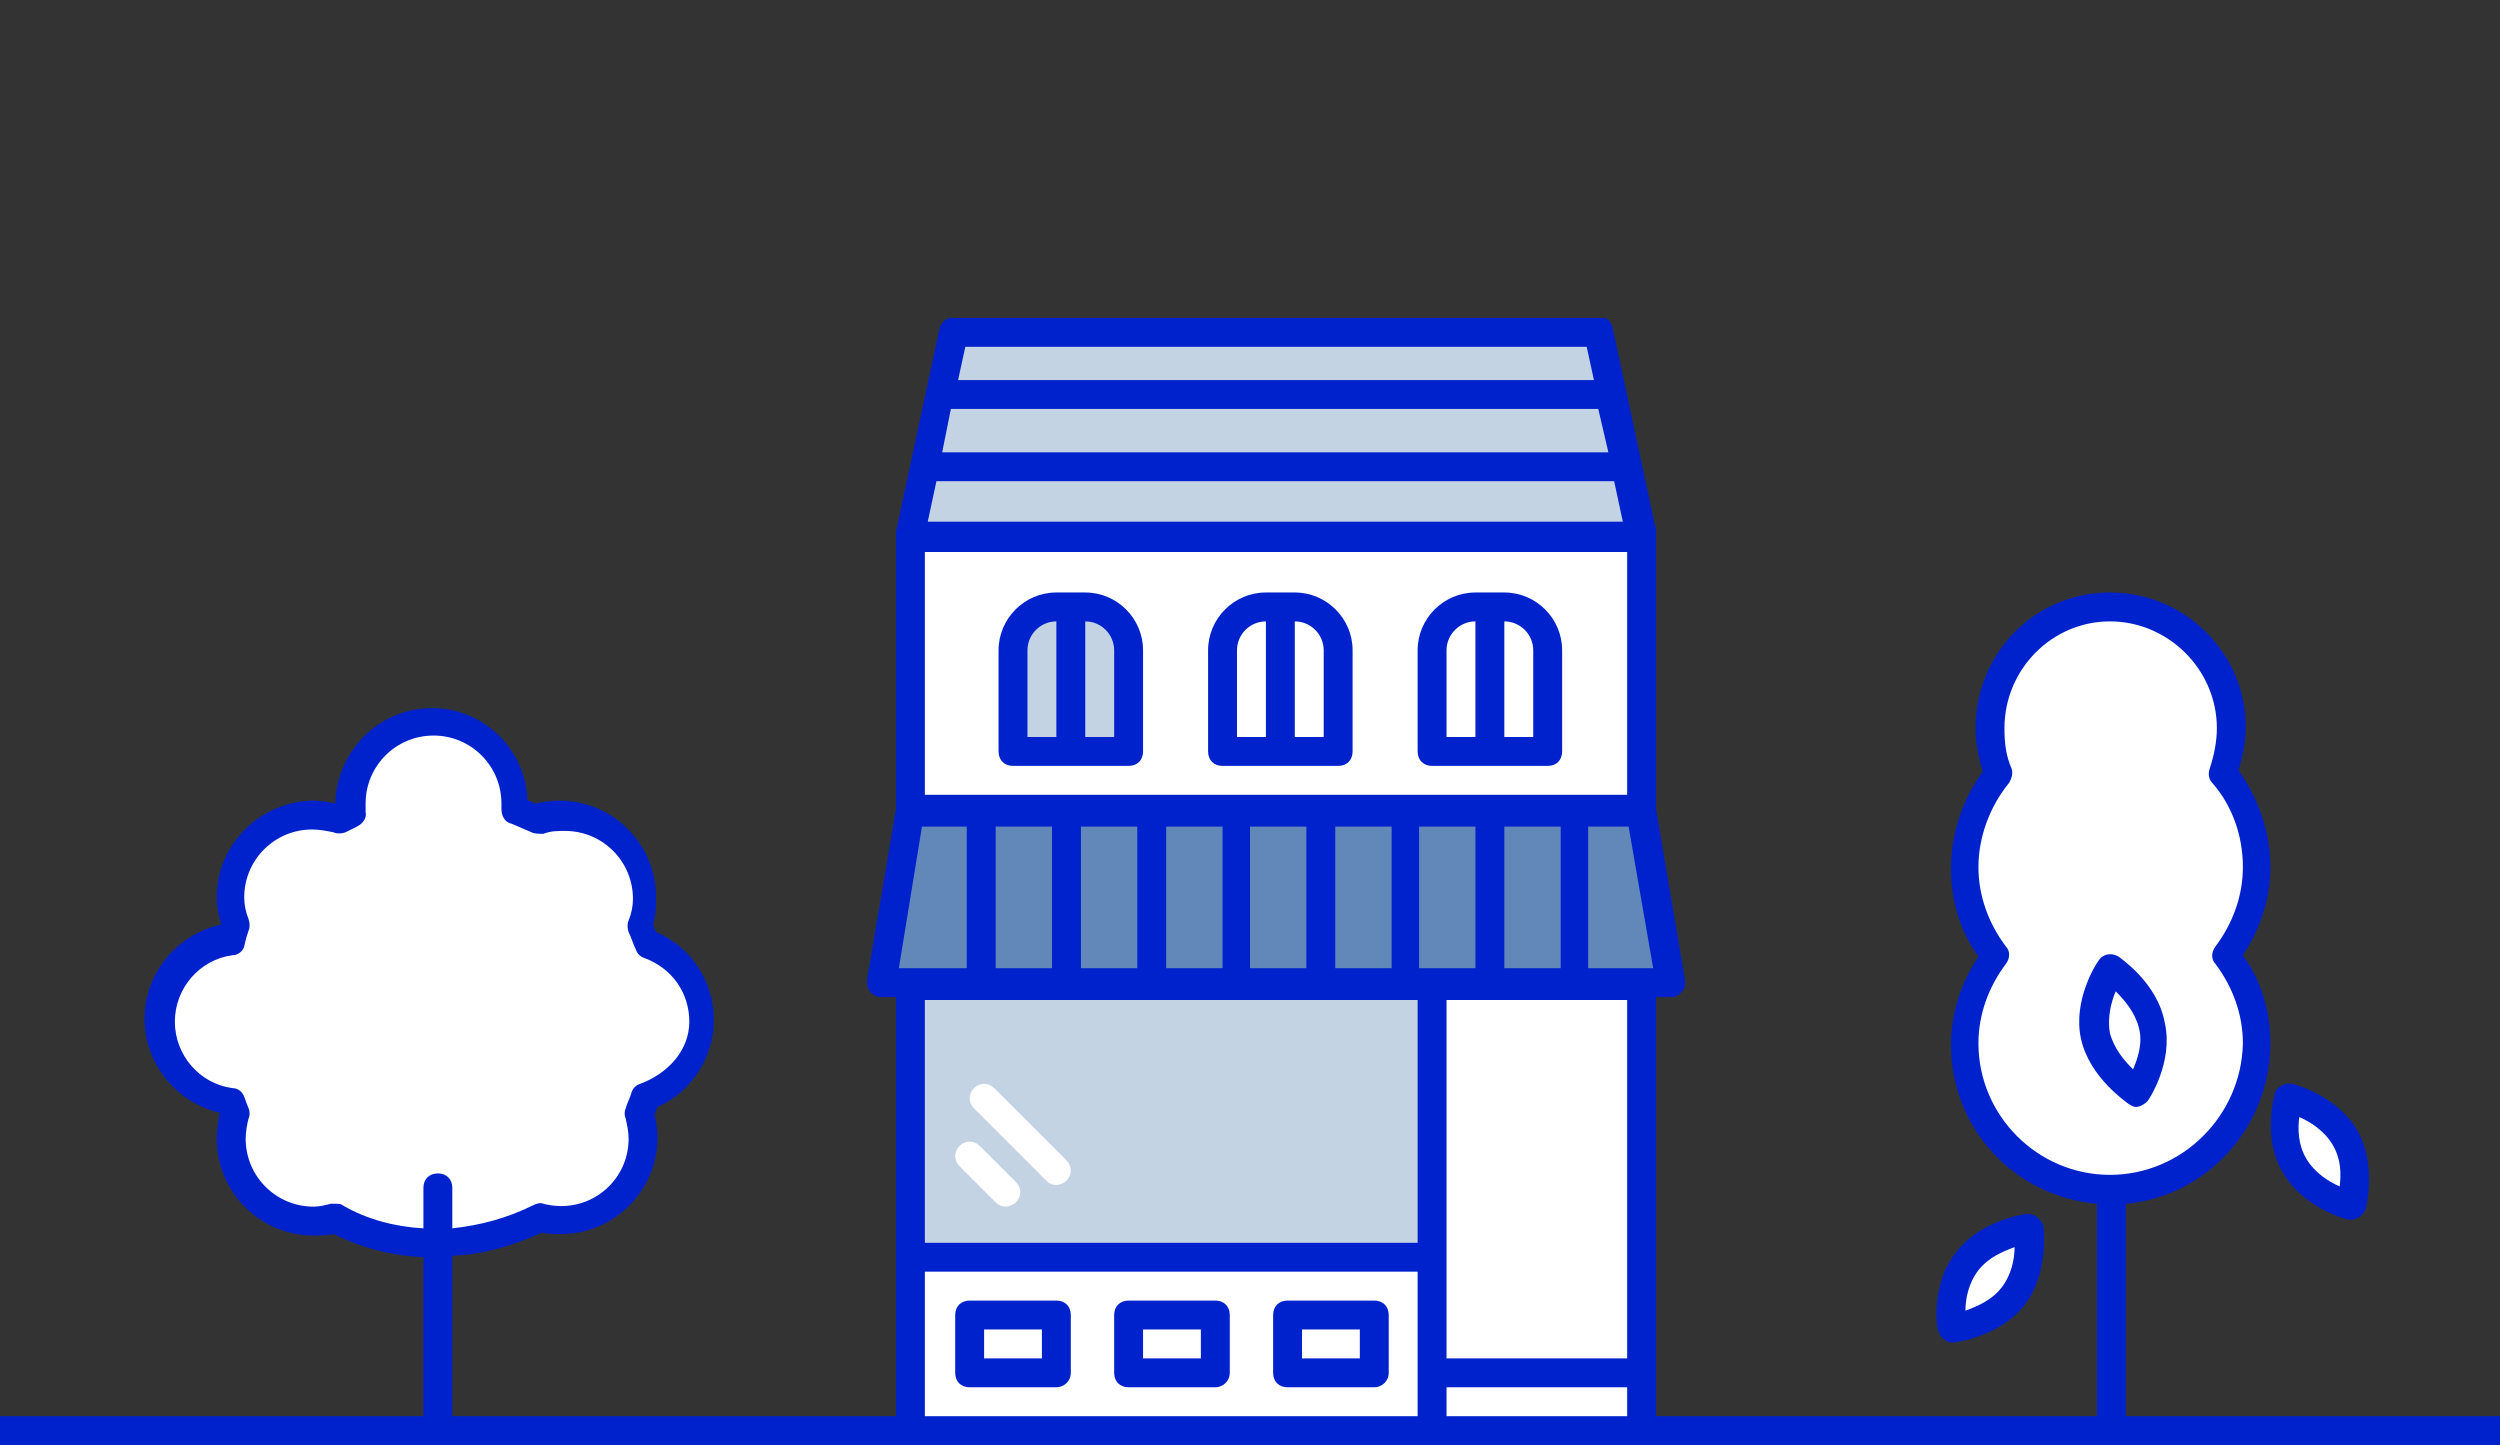<svg width="173" height="100" viewBox="0 0 173 100" xmlns="http://www.w3.org/2000/svg">
    <rect x="0" y="0" width="173" height="100" fill="#333333" stroke="none"/>
    <rect y="98" width="173" height="2" fill="#0022CD"/>
    <g clip-path="url(#clip0_1_6128)">
        <path d="M113.6 37.2H63V56H113.6V37.2Z" fill="white"/>
        <path d="M110.6 23H66L63 37H113.6L110.6 23Z" fill="white"/>
        <path d="M113.6 56.2H63L61 68H115.6L113.6 56.2Z" fill="#6288B9"/>
        <path d="M99 68H63V87H99V68Z" fill="#C4D3E4"/>
        <path d="M99.1 87H63V99H99.1V87Z" fill="white"/>
        <path d="M113.6 68.2H99.1V99H113.6V68.2Z" fill="white"/>
        <path d="M113.6 95H99.1V99H113.6V95Z" fill="white"/>
        <path d="M73.1 96H67.1C66.5 96 66.1 95.6 66.1 95V91C66.1 90.4 66.5 90 67.1 90H73.1C73.7 90 74.1 90.4 74.1 91V95C74.1 95.6 73.6 96 73.1 96ZM68.1 94H72.1V92H68.1V94Z" fill="#0022CD"/>
        <path d="M84.1 96H78.1C77.5 96 77.1 95.6 77.1 95V91C77.1 90.4 77.5 90 78.1 90H84.1C84.7 90 85.1 90.4 85.1 91V95C85.1 95.6 84.6 96 84.1 96ZM79.1 94H83.1V92H79.1V94Z" fill="#0022CD"/>
        <path d="M95.1 96H89.1C88.5 96 88.1 95.6 88.1 95V91C88.1 90.4 88.5 90 89.1 90H95.1C95.7 90 96.1 90.4 96.1 91V95C96.1 95.6 95.6 96 95.1 96ZM90.1 94H94.1V92H90.1V94Z" fill="#0022CD"/>
        <path d="M73.1 82C72.8 82 72.6 81.9 72.4 81.7L67.4 76.7C67 76.3 67 75.7 67.4 75.3C67.8 74.9 68.4 74.9 68.8 75.3L73.8 80.3C74.2 80.7 74.2 81.3 73.8 81.7C73.6 81.9 73.3 82 73.1 82Z" fill="white"/>
        <path d="M69.6 83.5C69.3 83.5 69.1 83.4 68.9 83.2L66.4 80.7C66 80.3 66 79.7 66.4 79.3C66.8 78.9 67.4 78.9 67.8 79.3L70.3 81.8C70.7 82.2 70.7 82.8 70.3 83.2C70.1 83.4 69.8 83.5 69.6 83.5Z" fill="white"/>
        <path d="M110 23H66L63 37H113.5L110 23Z" fill="#C4D3E4"/>
        <path d="M114.6 56V37.1V37C114.6 36.9 114.6 36.8 114.6 36.7L111.6 22.7C111.5 22.2 111.1 21.9 110.6 21.9H66C65.5 22 65.1 22.3 65 22.8L62 36.8C62 36.9 62 37 62 37.1V37.2V56L60 67.8C60 68.1 60 68.4 60.2 68.6C60.4 68.9 60.7 69 61 69H62V87V99C62 99.6 62.4 100 63 100H99.1H113.6C114.2 100 114.6 99.6 114.6 99V95V69H115.6C115.9 69 116.2 68.9 116.4 68.6C116.6 68.4 116.7 68.1 116.6 67.8L114.6 56ZM64.8 33.3C64.8 33.3 64.9 33.3 64.8 33.3H111.5C111.6 33.3 111.6 33.3 111.7 33.3L112.3 36.1H64.2L64.8 33.3ZM111.3 31.3H65.2L65.8 28.3H110.6L111.3 31.3ZM64 55V38.2H112.6V55H64ZM72.8 57.2V67H68.9V57.2H72.8ZM74.8 57.2H78.7V67H74.8V57.2ZM80.7 57.2H84.6V67H80.7V57.2ZM86.5 57.2H90.4V67H86.5V57.2ZM92.4 57.2H96.3V67H92.4V57.2ZM98.2 57.2H102.1V67H98.2V57.2ZM104.1 57.2H108V67H104.1V57.2ZM63.8 57.2H66.9V67H62.2L63.8 57.2ZM109.9 67V57.2H112.7L114.4 67H109.9ZM109.8 24L110.3 26.3H66.3L66.8 24H109.8ZM112.6 94H100.1V87V69.2H112.6V94ZM98.1 86H64V69.2H98.1V86ZM64 88H98.1V95V98H64V88ZM112.6 98H100.1V96H112.6V98Z" fill="#0022CD"/>
        <path d="M78.1 52H70.1V45C70.1 43.3 71.4 42 73.1 42H75.1C76.8 42 78.1 43.3 78.1 45V52Z" fill="#C4D3E4"/>
        <path d="M75.1 41H73.1C70.9 41 69.1 42.8 69.1 45V52C69.1 52.6 69.5 53 70.1 53H78.1C78.7 53 79.1 52.6 79.1 52V45C79.1 42.8 77.3 41 75.1 41ZM71.1 45C71.1 43.9 72 43 73.1 43V51H71.1V45ZM77.1 51H75.1V43C76.2 43 77.1 43.9 77.1 45V51Z" fill="#0022CD"/>
        <path d="M89.6 41H87.6C85.4 41 83.6 42.8 83.6 45V52C83.6 52.6 84 53 84.6 53H92.6C93.2 53 93.6 52.6 93.6 52V45C93.6 42.8 91.8 41 89.6 41ZM85.6 45C85.6 43.9 86.5 43 87.6 43V51H85.6V45ZM91.6 51H89.6V43C90.7 43 91.6 43.9 91.6 45V51Z" fill="#0022CD"/>
        <path d="M104.1 41H102.1C99.9 41 98.1 42.8 98.1 45V52C98.1 52.6 98.5 53 99.1 53H107.1C107.7 53 108.1 52.6 108.1 52V45C108.1 42.8 106.3 41 104.1 41ZM100.1 45C100.1 43.9 101 43 102.1 43V51H100.1V45ZM106.1 51H104.1V43C105.2 43 106.1 43.9 106.1 45V51Z" fill="#0022CD"/>
    </g>
    <path d="M48.4 70.6C48.4 68.1 46.8 66 44.6 65.3C44.4 64.9 44.3 64.4 44.1 64C44.3 63.4 44.4 62.8 44.4 62.1C44.4 59 41.9 56.4 38.7 56.4C38.1 56.4 37.5 56.5 36.9 56.7C36.4 56.5 35.9 56.3 35.4 56.1C35.4 55.9 35.4 55.8 35.4 55.6C35.5 52.5 33 50 29.9 50C26.8 50 24.2 52.5 24.2 55.7C24.2 55.9 24.2 56.2 24.2 56.4C23.9 56.5 23.7 56.7 23.4 56.8C22.8 56.6 22.2 56.5 21.6 56.5C18.5 56.5 16 59 16 62.1C16 62.8 16.1 63.4 16.3 64C16.1 64.3 16 64.6 15.9 65C13.1 65.3 11 67.7 11 70.6C11 73.5 13.1 75.8 15.9 76.2C16 76.5 16.1 76.7 16.3 77C16.1 77.6 16 78.2 16 78.8C16 81.9 18.5 84.5 21.7 84.5C22.2 84.5 22.7 84.4 23.2 84.3C25.3 85.4 27.7 86 30.3 86C32.9 86 35.3 85.4 37.4 84.3C37.9 84.4 38.4 84.5 38.9 84.5C42 84.5 44.6 82 44.6 78.8C44.6 78.2 44.5 77.6 44.3 77.1C44.5 76.7 44.6 76.3 44.8 75.9C46.9 75.1 48.4 73 48.4 70.6Z" fill="white"/>
    <path d="M49.4 70.6C49.4 67.9 47.8 65.5 45.4 64.5C45.3 64.3 45.2 64.1 45.2 63.9C45.4 63.3 45.4 62.7 45.4 62.1C45.4 58.4 42.4 55.4 38.7 55.4C38.1 55.4 37.6 55.5 37 55.6C36.8 55.5 36.7 55.4 36.5 55.4C36.4 51.9 33.5 49 29.9 49C26.2 49 23.3 52 23.2 55.6C22.7 55.5 22.2 55.4 21.6 55.4C18 55.5 15 58.4 15 62.1C15 62.7 15.1 63.3 15.3 63.9C15.3 63.9 15.3 64 15.2 64C12.2 64.7 10 67.4 10 70.5C10 73.6 12.2 76.3 15.2 77C15.1 77.6 15 78.2 15 78.8C15 82.5 18 85.5 21.7 85.5C22.1 85.5 22.6 85.5 23.1 85.4C25.1 86.4 27.2 86.9 29.3 87V98.6C29.3 99.2 29.7 99.6 30.3 99.6C30.9 99.6 31.3 99.2 31.3 98.6V86.9C33.5 86.8 35.5 86.2 37.5 85.3C37.9 85.4 38.4 85.4 38.8 85.4C42.5 85.4 45.5 82.4 45.5 78.7C45.5 78.2 45.4 77.6 45.3 77.1C45.4 76.9 45.4 76.8 45.5 76.6C47.8 75.6 49.4 73.2 49.4 70.6ZM44.3 75C44 75.1 43.8 75.3 43.7 75.6C43.6 76 43.4 76.3 43.3 76.7C43.2 76.9 43.2 77.2 43.3 77.4C43.4 77.9 43.5 78.3 43.5 78.8C43.5 81.8 40.7 84.1 37.6 83.3C37.4 83.2 37.1 83.3 36.9 83.4C35.1 84.3 33.2 84.8 31.3 85V82.2C31.3 81.6 30.9 81.2 30.3 81.2C29.7 81.2 29.3 81.6 29.3 82.2V85C27.4 84.9 25.4 84.4 23.7 83.4C23.6 83.3 23.4 83.3 23.2 83.3C23.1 83.3 23 83.3 22.9 83.3C22.5 83.4 22.1 83.5 21.7 83.5C19.1 83.5 17 81.4 17 78.8C17 78.3 17.1 77.8 17.2 77.4C17.3 77.2 17.3 76.9 17.2 76.7C17.1 76.4 17 76.2 16.9 75.9C16.8 75.6 16.5 75.3 16.1 75.3C13.8 75 12.1 73 12.1 70.7C12.1 68.4 13.8 66.4 16.1 66.1C16.5 66.1 16.8 65.8 16.9 65.5C17 65 17.1 64.7 17.2 64.4C17.3 64.2 17.3 63.9 17.2 63.6C17 63.1 16.9 62.6 16.9 62.1C16.9 59.5 19 57.4 21.6 57.4C22.1 57.4 22.6 57.5 23.1 57.6C23.3 57.7 23.6 57.7 23.9 57.6L24.1 57.5C24.3 57.4 24.5 57.3 24.7 57.2C25.1 57 25.4 56.6 25.3 56.2C25.3 56 25.3 55.8 25.3 55.6C25.3 53 27.4 50.9 30 50.9C32.6 50.9 34.7 53 34.7 55.6C34.7 55.7 34.7 55.9 34.7 56C34.7 56.4 34.9 56.9 35.4 57C35.9 57.2 36.3 57.4 36.8 57.6C37 57.7 37.3 57.7 37.6 57.7C38.1 57.5 38.6 57.5 39.1 57.5C41.7 57.5 43.8 59.6 43.8 62.2C43.8 62.7 43.7 63.2 43.5 63.7C43.4 63.9 43.4 64.2 43.5 64.5C43.7 64.9 43.8 65.3 44 65.7C44.1 66 44.3 66.2 44.6 66.3C46.5 67 47.7 68.7 47.7 70.7C47.7 72.7 46.2 74.3 44.3 75Z" fill="#0022CD"/>
    <path d="M156.108 60C156.108 57.5 155.208 55.3 153.708 53.5C154.108 52.5 154.308 51.5 154.308 50.4C154.408 45.7 150.608 42 146.008 42C141.408 42 137.708 45.7 137.708 50.4C137.708 51.5 137.908 52.6 138.308 53.5C136.808 55.3 135.908 57.5 135.908 60C135.908 62.3 136.708 64.4 138.008 66.1C136.708 67.8 135.908 69.9 135.908 72.2C135.908 77.8 140.408 82.3 146.008 82.3C151.608 82.3 156.108 77.8 156.108 72.2C156.108 69.9 155.308 67.8 154.008 66.1C155.308 64.4 156.108 62.3 156.108 60Z" fill="white"/>
    <path d="M162.208 78.7C163.408 80.8 162.708 83.5 162.708 83.5C162.708 83.5 160.008 82.8 158.808 80.8C157.608 78.7 158.308 76 158.308 76C158.308 76 161.008 76.6 162.208 78.7Z" fill="white"/>
    <path d="M139.308 89.7C137.808 91.6 135.008 91.9 135.008 91.9C135.008 91.9 134.608 89.1 136.108 87.2C137.608 85.3 140.408 85 140.408 85C140.408 85 140.808 87.8 139.308 89.7Z" fill="white"/>
    <path d="M148.908 70.9C149.408 73.2 147.908 75.6 147.908 75.6C147.908 75.6 145.508 74.1 145.008 71.8C144.508 69.5 146.008 67.1 146.008 67.1C146.008 67.1 148.408 68.5 148.908 70.9Z" fill="white"/>
    <path d="M157.108 72.2C157.108 70 156.508 67.9 155.208 66.1C156.408 64.3 157.108 62.2 157.108 60C157.108 57.6 156.308 55.3 154.908 53.3C155.208 52.3 155.408 51.3 155.408 50.3C155.408 45.2 151.208 41 146.008 41C140.808 41 136.708 45.2 136.708 50.4C136.708 51.4 136.908 52.4 137.208 53.4C135.808 55.3 135.008 57.7 135.008 60.1C135.008 62.3 135.608 64.4 136.908 66.2C135.708 68 135.008 70.1 135.008 72.3C135.008 78.1 139.408 82.8 145.108 83.3V98C145.108 98.5 145.508 98.9 146.108 98.9C146.708 98.9 147.108 98.5 147.108 98V83.3C152.708 82.8 157.108 78 157.108 72.2ZM146.008 81.3C141.008 81.3 136.908 77.2 136.908 72.2C136.908 70.2 137.608 68.3 138.808 66.7C139.108 66.3 139.108 65.8 138.808 65.5C137.608 63.9 136.908 62 136.908 60C136.908 57.9 137.708 55.8 139.008 54.2C139.208 53.9 139.308 53.5 139.208 53.2C138.808 52.3 138.708 51.4 138.708 50.4C138.708 46.3 142.008 43 146.008 43C150.008 43 153.408 46.3 153.408 50.4C153.408 51.3 153.208 52.3 152.908 53.2C152.808 53.5 152.808 53.9 153.108 54.2C154.508 55.8 155.208 57.9 155.208 60C155.208 62 154.508 63.9 153.308 65.5C153.008 65.9 153.008 66.4 153.308 66.7C154.508 68.3 155.208 70.2 155.208 72.2C155.108 77.2 151.008 81.3 146.008 81.3Z" fill="#0022CD"/>
    <path d="M163.108 78.2C161.708 75.8 158.708 75 158.608 75C158.108 74.9 157.508 75.2 157.408 75.7C157.408 75.8 156.508 78.8 158.008 81.2C159.408 83.6 162.408 84.4 162.508 84.4C162.608 84.4 162.708 84.4 162.708 84.4C163.108 84.4 163.508 84.1 163.708 83.7C163.708 83.6 164.508 80.6 163.108 78.2ZM161.908 82.1C161.208 81.8 160.208 81.2 159.608 80.2C159.008 79.2 159.008 78.1 159.108 77.3C159.808 77.6 160.808 78.2 161.408 79.2C162.008 80.2 162.008 81.2 161.908 82.1Z" fill="#0022CD"/>
    <path d="M140.308 84C140.208 84 137.108 84.4 135.408 86.6C133.608 88.8 134.008 91.9 134.108 92C134.208 92.5 134.608 92.9 135.108 92.9H135.208C135.308 92.9 138.408 92.5 140.108 90.3C141.808 88.1 141.408 85 141.408 84.9C141.308 84.4 140.808 84 140.308 84ZM138.508 89.1C137.808 90 136.808 90.4 136.008 90.7C136.008 89.9 136.208 88.8 136.908 87.9C137.608 87 138.608 86.6 139.408 86.3C139.408 87.1 139.208 88.2 138.508 89.1Z" fill="#0022CD"/>
    <path d="M146.608 66.2C146.108 65.9 145.508 66 145.208 66.5C145.108 66.6 143.408 69.2 144.008 71.9C144.608 74.6 147.208 76.3 147.308 76.4C147.508 76.5 147.608 76.6 147.808 76.6C148.108 76.6 148.408 76.4 148.608 76.2C148.708 76.1 150.408 73.5 149.808 70.8C149.308 68 146.708 66.3 146.608 66.2ZM147.608 74C147.008 73.4 146.308 72.6 146.008 71.5C145.808 70.4 146.108 69.3 146.408 68.6C147.008 69.2 147.708 70 148.008 71.1C148.308 72.2 147.908 73.3 147.608 74Z" fill="#0022CD"/>
    <defs>
        <clipPath id="clip0_1_6128">
            <rect width="56.6" height="78" fill="white" transform="translate(60 22)"/>
        </clipPath>
    </defs>
</svg>